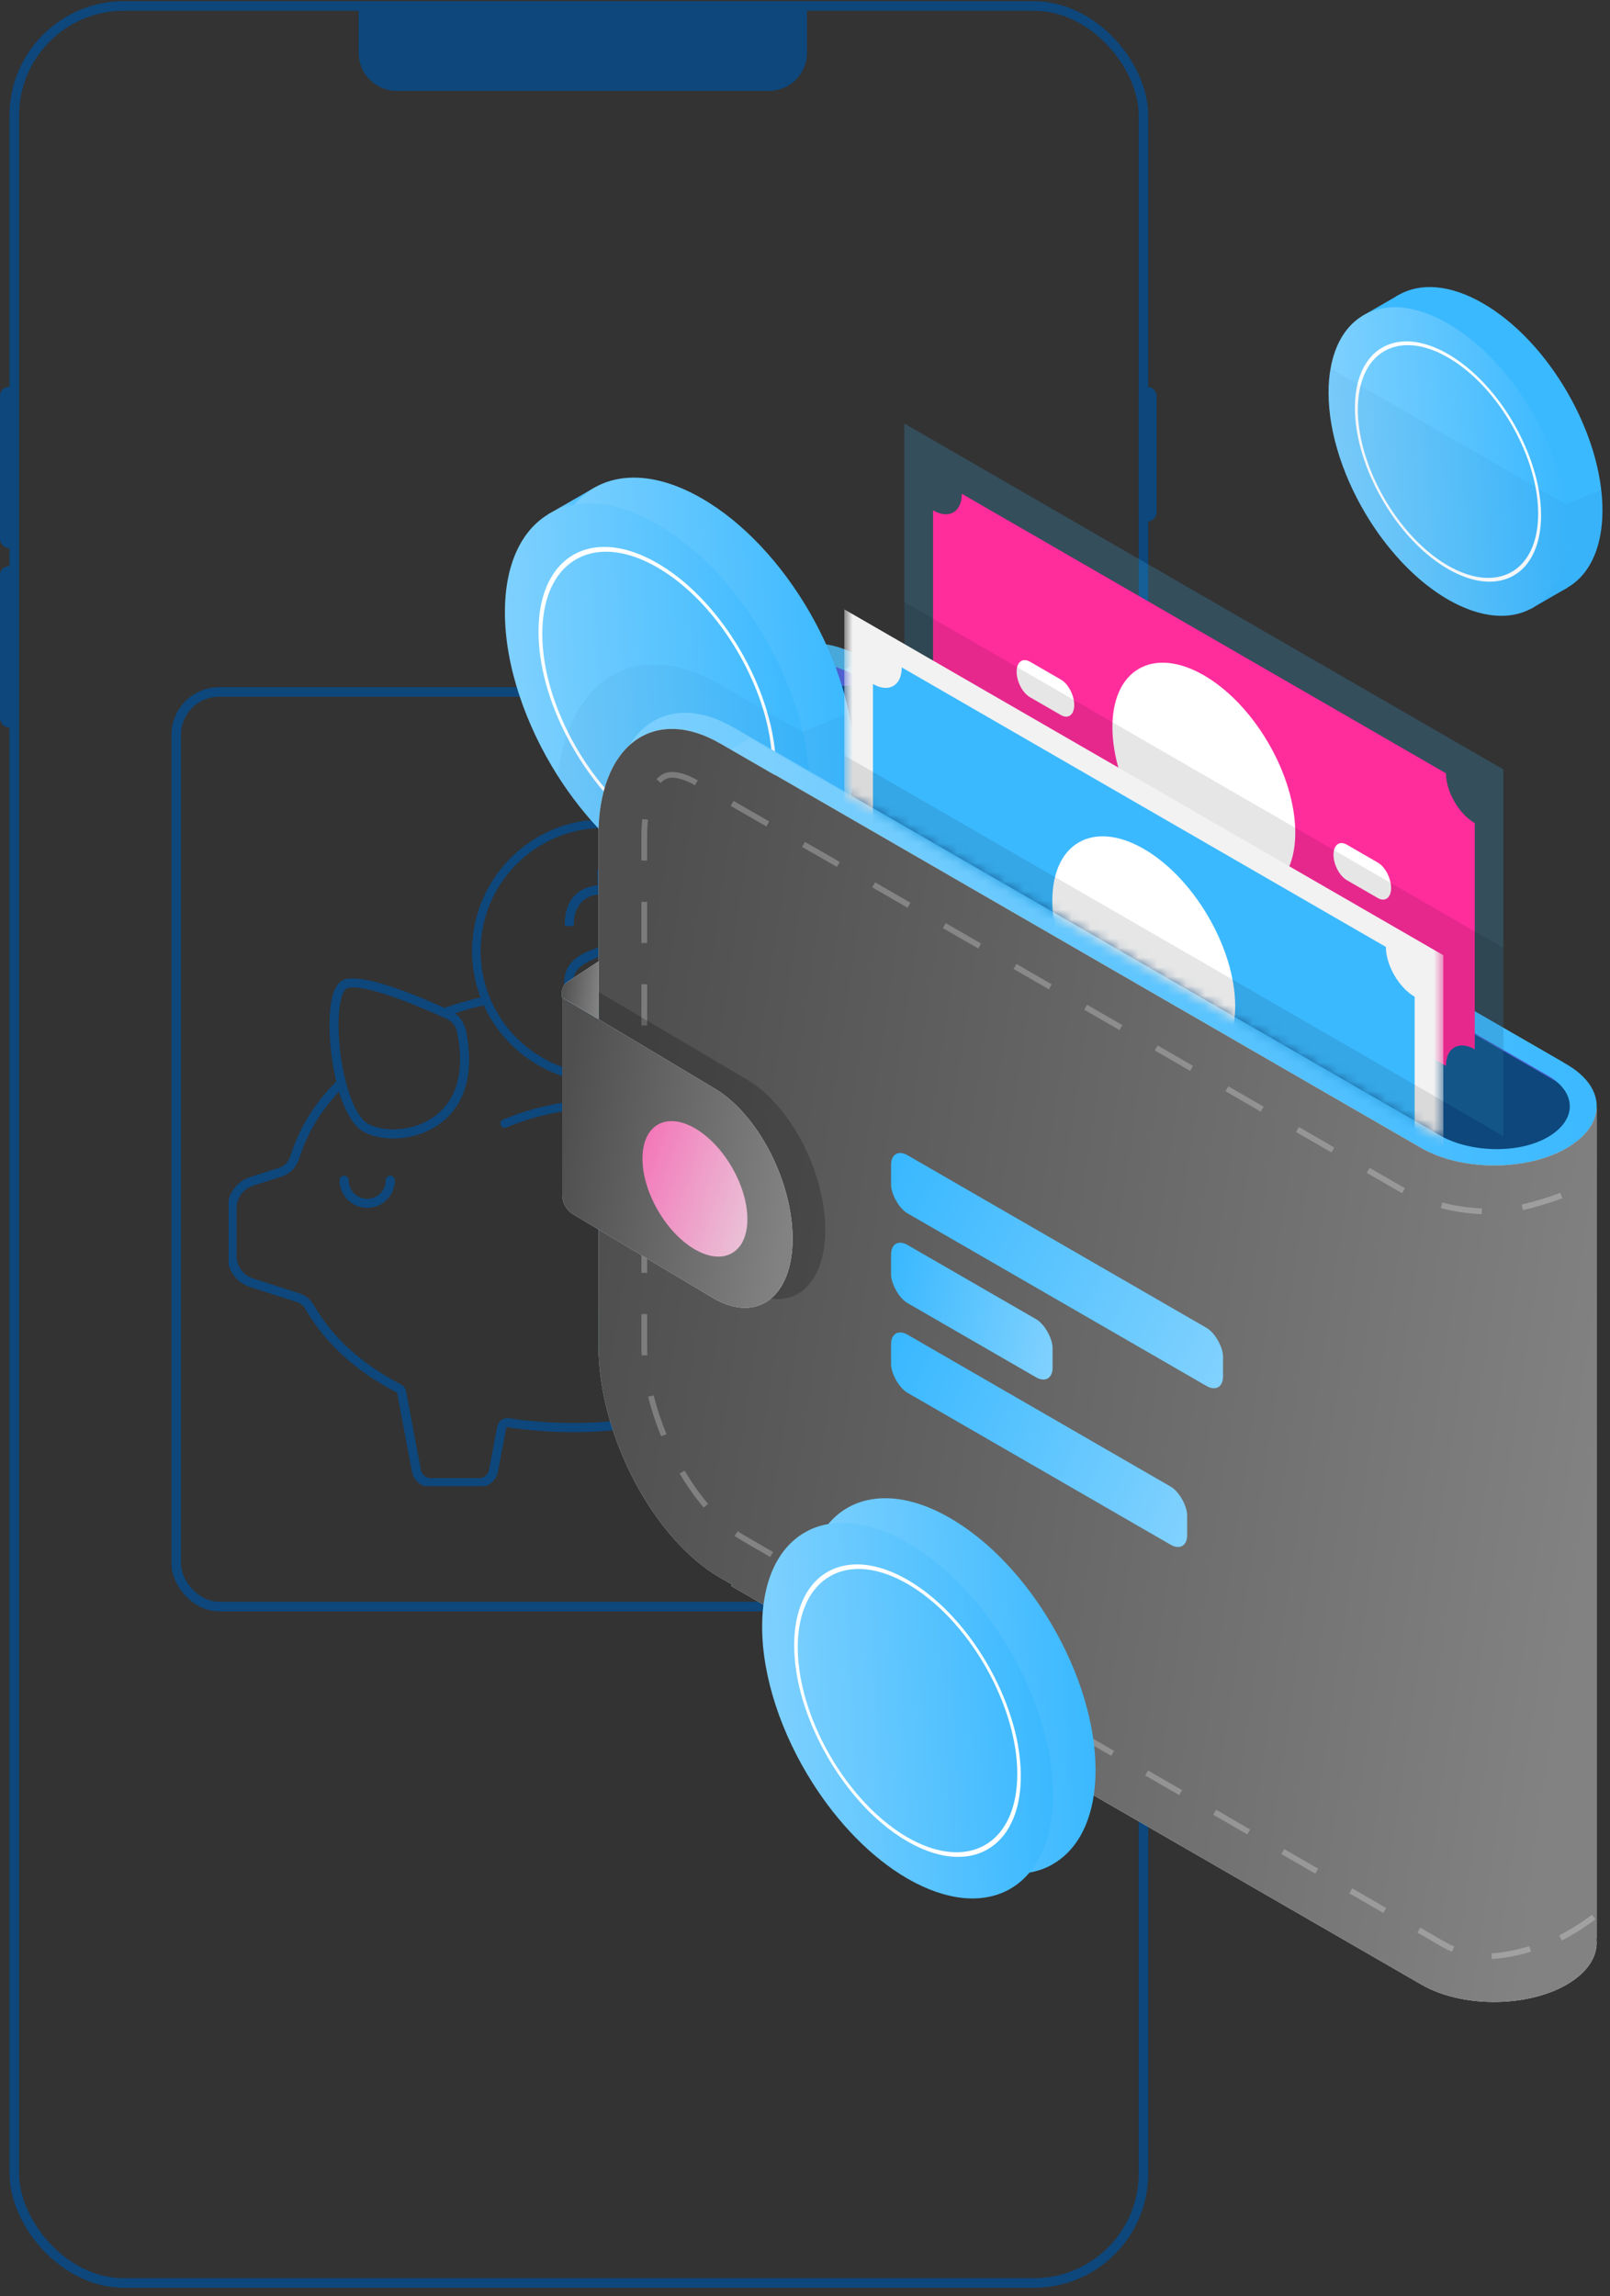 <svg width="169" height="241" viewBox="0 0 169 241" fill="none" xmlns="http://www.w3.org/2000/svg">
<rect x="0" y="0" width="169" height="241" fill="#333333" stroke="none"/>
<rect x="1.5" y="0.629" width="118.529" height="239" rx="11.5" stroke="#0D477C"/>
<path d="M37.647 0.129H84.706V5.541C84.706 7.75 82.915 9.541 80.706 9.541H41.647C39.438 9.541 37.647 7.75 37.647 5.541V0.129Z" fill="#0D477C"/>
<rect y="59.423" width="1.882" height="16.941" rx="0.941" fill="#0D477C"/>
<rect y="40.6" width="1.882" height="16.941" rx="0.941" fill="#0D477C"/>
<rect x="119.529" y="40.6" width="1.882" height="14.118" rx="0.941" fill="#0D477C"/>
<rect x="72.471" y="3.894" width="1.882" height="1.882" rx="0.941" fill="#0D477C"/>
<rect x="48" y="3.894" width="22.588" height="1.882" rx="0.941" fill="#0D477C"/>
<g clip-path="url(#clip0)">
<path d="M73.778 118.254C73.904 118.254 74.025 118.179 74.076 118.056C74.145 117.891 74.068 117.703 73.903 117.634C72.262 116.949 70.545 116.425 68.801 116.075C65.263 115.362 61.499 115.362 57.955 116.075C56.21 116.425 54.494 116.949 52.853 117.634C52.689 117.703 52.611 117.892 52.68 118.056C52.749 118.221 52.937 118.298 53.102 118.229C54.704 117.561 56.379 117.049 58.083 116.708C61.544 116.012 65.218 116.012 68.673 116.708C70.377 117.049 72.053 117.561 73.655 118.229C73.695 118.245 73.736 118.254 73.778 118.254Z" fill="#0D477C" stroke="#0D477C" stroke-width="0.25"/>
<path d="M46.886 106.497C46.921 106.497 46.956 106.491 46.991 106.478C48.145 106.074 49.551 105.671 50.848 105.376C51.018 105.337 51.124 105.168 51.086 104.997C51.047 104.826 50.876 104.719 50.707 104.759C49.388 105.06 47.958 105.469 46.782 105.882C46.617 105.939 46.529 106.12 46.588 106.285C46.634 106.415 46.756 106.497 46.886 106.497Z" fill="#0D477C" stroke="#0D477C" stroke-width="0.25"/>
<path d="M38.545 126.657C40.077 126.657 41.322 125.411 41.322 123.88C41.322 123.687 41.164 123.529 40.97 123.529C40.776 123.529 40.619 123.687 40.619 123.88C40.619 125.024 39.688 125.954 38.545 125.954C37.402 125.954 36.471 125.024 36.471 123.88C36.471 123.687 36.313 123.529 36.12 123.529C35.926 123.529 35.768 123.687 35.768 123.88C35.768 125.411 37.013 126.657 38.545 126.657Z" fill="#0D477C" stroke="#0D477C" stroke-width="0.25"/>
<path d="M47.235 106.189C41.157 103.406 38.322 102.823 37.014 102.823C36.395 102.823 36.153 102.949 35.993 103.033C35.194 103.451 34.753 104.924 34.714 107.293C34.684 109.126 34.916 111.27 35.349 113.175L35.435 113.555L35.163 113.835C34.49 114.525 33.873 115.253 33.328 115.998C32.122 117.651 31.2 119.473 30.59 121.415C30.397 122.029 29.921 122.511 29.314 122.706L26.306 123.669C24.927 124.111 24 125.382 24 126.831V131.819C24 133.268 24.927 134.538 26.306 134.98L31.153 136.532C31.592 136.673 31.966 136.978 32.204 137.391C34.215 140.866 37.337 143.741 41.485 145.934L41.791 146.096L43.365 154.437C43.535 155.334 44.321 155.985 45.233 155.985H50.28C51.192 155.985 51.977 155.334 52.147 154.437L53.054 149.651L53.731 149.747C55.842 150.046 58.011 150.196 60.179 150.196C61.757 150.196 63.323 150.114 64.832 149.955L65.489 149.885L66.351 154.437C66.52 155.334 67.306 155.985 68.218 155.985H73.266C74.178 155.985 74.964 155.334 75.133 154.437L76.65 146.556L76.947 146.394C80.356 144.538 83.03 142.074 84.893 139.069C86.914 135.808 87.938 131.967 87.938 127.652C87.938 127.093 87.919 126.515 87.883 125.933L87.815 125.231C87.815 125.231 88.903 125.138 89.1 125.117L89.616 125.058L89.833 125.53C90.01 125.917 90.241 126.291 90.521 126.641C92.335 128.917 94.18 129.395 95.406 129.395C95.478 129.395 95.547 129.394 95.613 129.391C95.829 129.379 96 129.203 96 128.989C96 128.767 95.824 128.592 95.598 128.585C94.365 128.543 92.578 128.096 91.069 126.202C90.981 126.093 90.9 125.982 90.825 125.87L90.239 124.992L91.271 124.77C93.311 124.332 94.564 123.659 94.995 122.77C95.332 122.076 95.175 121.294 94.533 120.445C94.055 119.813 93.407 119.466 92.708 119.466C92.612 119.466 92.515 119.473 92.419 119.486C91.319 119.632 90.269 120.571 89.744 121.877C89.501 122.478 89.388 123.099 89.404 123.723L89.421 124.387L88.761 124.455C88.68 124.464 88.598 124.471 88.516 124.478L87.769 124.546L87.67 123.875C87.202 120.688 86.119 117.823 84.45 115.361C82.776 112.892 80.504 110.819 77.699 109.196C77.644 109.165 77.585 109.149 77.524 109.149C77.396 109.149 77.281 109.215 77.218 109.324C77.121 109.492 77.178 109.707 77.347 109.804C80.466 111.609 82.891 113.978 84.555 116.847C86.333 119.915 87.235 123.549 87.235 127.651C87.235 135.798 83.5 142.098 76.432 145.872C76.173 146.011 75.992 146.255 75.936 146.542L74.442 154.304C74.335 154.869 73.839 155.279 73.266 155.279H68.218C67.643 155.279 67.148 154.869 67.042 154.305L66.225 149.99C66.14 149.542 65.73 149.204 65.269 149.204C65.232 149.204 65.195 149.205 65.159 149.209C63.551 149.396 61.876 149.491 60.179 149.491C57.899 149.491 55.623 149.321 53.414 148.987C53.364 148.98 53.312 148.976 53.263 148.976C52.801 148.976 52.403 149.307 52.317 149.762L51.458 154.304C51.35 154.869 50.855 155.278 50.281 155.278H45.234C44.659 155.278 44.164 154.868 44.058 154.304L42.506 146.086C42.452 145.793 42.267 145.546 42.001 145.409C37.878 143.266 34.787 140.449 32.813 137.038C32.486 136.473 31.973 136.056 31.368 135.862L26.521 134.31C25.434 133.962 24.704 132.961 24.704 131.819V126.831C24.704 125.689 25.434 124.688 26.521 124.339L29.529 123.375C30.354 123.112 31.002 122.458 31.263 121.626C31.85 119.758 32.737 118.004 33.899 116.412C34.183 116.023 34.489 115.638 34.809 115.263L35.602 114.337L36.025 115.481C36.632 117.119 37.369 118.193 38.218 118.674C39.01 119.123 40.095 119.37 41.273 119.37C43.043 119.37 44.76 118.826 46.109 117.839C47.337 116.941 48.202 115.722 48.684 114.216C49.233 112.495 49.26 110.431 48.765 108.081C48.758 108.049 48.751 108.019 48.742 107.987C48.742 107.987 48.509 107.428 48.417 107.267C48.041 106.602 47.409 106.268 47.235 106.189ZM92.714 120.167C93.045 120.167 93.533 120.289 93.972 120.868C94.448 121.498 94.576 122.02 94.362 122.462C94.236 122.724 93.849 123.52 90.984 124.114L90.068 124.303L90.124 123.37C90.155 122.835 90.29 122.404 90.398 122.136C90.824 121.078 91.673 120.292 92.513 120.18C92.581 120.171 92.647 120.167 92.714 120.167ZM37.063 103.512C38.714 103.512 42.407 104.752 46.943 106.827C47.526 107.094 47.951 107.616 48.08 108.224C49.181 113.453 47.391 116.031 45.696 117.27C44.467 118.169 42.901 118.664 41.283 118.664C40.232 118.664 39.24 118.444 38.565 118.062C37.025 117.19 35.958 113.568 35.583 110.367C35.217 107.241 35.453 104.536 36.153 103.791L36.263 103.673L36.413 103.614C36.587 103.545 36.799 103.512 37.063 103.512Z" fill="#0D477C" stroke="#0D477C" stroke-width="0.25"/>
<path d="M59.558 101.949C59.703 101.586 59.925 101.252 60.219 100.958C60.512 100.665 60.883 100.406 61.327 100.184C61.763 99.966 62.398 99.713 63.214 99.435C64.017 99.159 64.648 98.883 65.089 98.613C65.52 98.348 65.832 98.051 66.015 97.731C66.199 97.411 66.291 96.965 66.291 96.406C66.291 95.623 66.01 94.977 65.457 94.484C64.901 93.988 64.145 93.737 63.213 93.737C62.255 93.737 61.49 94.035 60.941 94.621C60.389 95.211 60.109 96.003 60.109 96.975V97.083H59.412V96.975C59.412 95.799 59.722 94.855 60.331 94.168C60.925 93.501 61.767 93.124 62.838 93.045V91.371H63.544V93.045C64.542 93.098 65.367 93.42 65.998 94.002C66.655 94.606 66.988 95.418 66.988 96.414C66.988 97.024 66.874 97.552 66.649 97.981C66.425 98.411 66.076 98.791 65.611 99.112C65.153 99.429 64.435 99.758 63.475 100.089C62.533 100.414 61.812 100.729 61.332 101.02C60.862 101.307 60.525 101.622 60.33 101.958C60.135 102.292 60.037 102.725 60.037 103.244C60.037 103.993 60.331 104.631 60.911 105.142C61.495 105.655 62.248 105.916 63.151 105.916C64.248 105.916 65.126 105.627 65.76 105.054C66.391 104.485 66.711 103.683 66.711 102.669V102.562H67.408V102.669C67.408 103.865 67.049 104.821 66.341 105.508C65.654 106.174 64.68 106.545 63.447 106.609V108.283H62.741V106.596C61.731 106.52 60.909 106.187 60.298 105.605C59.663 105.001 59.342 104.201 59.342 103.23C59.342 102.742 59.415 102.312 59.558 101.949Z" fill="#0D477C" stroke="#0D477C" stroke-width="0.25"/>
<path d="M63.375 113.522C70.927 113.522 77.07 107.378 77.07 99.826C77.07 92.275 70.927 86.129 63.375 86.129C55.822 86.129 49.679 92.273 49.679 99.825C49.679 107.376 55.822 113.522 63.375 113.522ZM63.375 86.775C70.57 86.775 76.425 92.629 76.425 99.825C76.425 107.021 70.57 112.875 63.375 112.875C56.179 112.875 50.324 107.021 50.324 99.825C50.324 92.629 56.179 86.775 63.375 86.775Z" fill="#0D477C" stroke="#0D477C" stroke-width="0.25"/>
</g>
<rect x="18.5" y="72.629" width="84" height="96" rx="4.5" stroke="#0D477C"/>
<path d="M90.574 156.626L164.104 199.078V111.52L90.574 69.069C83.514 64.992 77.791 69.32 77.791 78.731V132.201C77.791 141.615 83.514 152.549 90.574 156.626Z" fill="url(#paint0_linear)"/>
<path d="M77.486 78.949L145.335 118.12C149.535 120.546 156.372 120.546 160.572 118.12C162.607 116.946 163.66 115.418 163.718 113.871V113.576L159.565 111.181L90.188 71.124C84.212 67.675 79.2 70.245 77.798 76.824C77.656 77.494 77.554 78.198 77.486 78.949Z" fill="#4D5FD1"/>
<path d="M81.363 81.343L149.212 120.513C153.412 122.939 160.248 122.939 164.448 120.513C166.483 119.339 167.537 117.811 167.595 116.265V115.969L163.441 113.574L94.067 73.52C88.091 70.071 83.079 72.641 81.677 79.219C81.533 79.887 81.43 80.589 81.363 81.343Z" fill="#0D477C"/>
<path d="M80.047 91.227V93.225L80.128 93.175C80.256 93.103 80.387 93.029 80.514 92.951L84.806 90.47C84.863 90.439 84.912 90.414 84.968 90.374V88.376L83.786 89.06L80.047 91.227Z" fill="url(#paint1_linear)"/>
<path d="M62.394 53.184L57.495 56.011V54.009L62.394 51.183V53.184Z" fill="url(#paint2_linear)"/>
<path d="M57.677 61.552C57.677 61.72 57.677 61.891 57.693 62.059C57.774 66.037 58.916 70.317 60.812 74.35C63.647 80.392 68.142 85.892 73.225 88.977C73.371 89.073 73.523 89.163 73.667 89.25C73.859 89.362 74.046 89.468 74.239 89.565C76.303 90.676 78.258 91.274 80.047 91.401C80.869 91.467 81.66 91.432 82.4 91.295C83.263 91.143 84.075 90.869 84.81 90.464C84.866 90.433 84.915 90.408 84.972 90.368C87.872 88.709 89.668 85.123 89.668 80.019V79.938C89.628 69.756 82.484 57.399 73.673 52.316C69.275 49.77 65.287 49.531 62.396 51.181V51.19C62.315 51.23 62.234 51.277 62.153 51.327C61.453 51.763 60.824 52.31 60.276 52.97C59.728 53.614 59.271 54.355 58.891 55.202C58.181 56.774 57.764 58.682 57.69 60.904C57.677 61.116 57.677 61.334 57.677 61.552Z" fill="url(#paint3_linear)"/>
<path d="M52.999 64.256C52.999 69.837 55.15 76.09 58.539 81.428C61.344 85.842 64.992 89.645 68.985 91.955C73.278 94.426 77.168 94.734 80.044 93.212C80.069 93.197 80.1 93.188 80.125 93.172C80.253 93.1 80.383 93.026 80.511 92.948C81.211 92.512 81.84 91.964 82.397 91.298C82.936 90.654 83.403 89.904 83.782 89.06C84.554 87.336 84.984 85.21 84.984 82.72C84.984 80.812 84.735 78.82 84.268 76.825C82.248 68.134 76.172 59.167 68.988 55.027C66.635 53.667 64.407 52.957 62.393 52.852C61.661 52.811 60.952 52.852 60.273 52.973C59.405 53.119 58.599 53.399 57.858 53.804C57.736 53.876 57.615 53.941 57.497 54.013C54.708 55.728 52.999 59.273 52.999 64.256Z" fill="url(#paint4_linear)"/>
<path d="M57.687 60.907C59.675 57.138 63.993 56.219 68.988 59.102C74.193 62.099 78.653 68.38 80.514 74.696C81.118 76.719 81.448 78.748 81.448 80.681C81.448 86.449 78.491 89.736 74.239 89.565C72.646 89.508 70.865 88.951 68.988 87.874C65.169 85.677 61.748 81.705 59.467 77.251C57.631 73.69 56.526 69.825 56.526 66.298C56.526 64.129 56.946 62.317 57.687 60.907ZM59.613 76.84C61.829 81.269 65.213 85.241 68.988 87.423C70.479 88.276 71.905 88.793 73.225 88.976C77.8 89.636 81.062 86.424 81.062 80.454C81.062 78.521 80.723 76.482 80.103 74.453C78.258 68.405 73.975 62.426 68.988 59.553C63.834 56.574 59.42 57.782 57.696 62.059C57.198 63.301 56.924 64.798 56.924 66.522C56.921 69.84 57.929 73.482 59.613 76.84Z" fill="white"/>
<path opacity="0.05" d="M58.54 81.431C61.344 85.845 64.992 89.649 68.986 91.958C73.278 94.43 77.169 94.738 80.045 93.216V93.225L80.126 93.175C80.253 93.104 80.384 93.029 80.512 92.951L84.804 90.47C84.86 90.439 84.91 90.414 84.966 90.374C87.867 88.715 89.663 84.911 89.663 80.025C89.663 78.502 89.093 74.795 89.093 74.795L84.265 76.828L83.179 76.199V76.24L80.512 74.702L80.101 74.459L75.469 71.785C74.769 71.384 74.075 71.035 73.39 70.755C72.248 70.279 71.143 69.974 70.078 69.837C66.178 69.305 62.901 70.958 60.806 74.356C60.345 75.107 59.944 75.935 59.604 76.847C59.555 76.984 59.508 77.121 59.458 77.257C59.041 78.506 58.727 79.9 58.54 81.431Z" fill="#00407A"/>
<path d="M160.665 62.353V63.92L160.728 63.883C160.828 63.827 160.931 63.769 161.031 63.705L164.396 61.76C164.44 61.736 164.479 61.716 164.523 61.684V60.117L163.596 60.654L160.665 62.353Z" fill="#3BB9FF"/>
<path d="M146.823 32.525L142.984 34.741V33.172L146.823 30.958V32.525Z" fill="#3BB9FF"/>
<path d="M143.125 39.085C143.125 39.217 143.125 39.351 143.137 39.483C143.145 39.888 143.169 40.298 143.208 40.708C143.443 43.468 144.289 46.368 145.583 49.12C147.806 53.858 151.33 58.17 155.316 60.589C155.43 60.664 155.55 60.735 155.662 60.803C155.814 60.891 155.96 60.974 156.111 61.05C157.729 61.921 159.262 62.39 160.665 62.49C161.31 62.541 161.93 62.514 162.51 62.407C163.186 62.287 163.823 62.072 164.399 61.755C164.443 61.731 164.482 61.711 164.526 61.679C166.496 60.55 167.816 58.287 168.133 55.097C168.185 54.612 168.209 54.094 168.209 53.562V53.499C168.177 45.516 162.576 35.827 155.667 31.842C152.219 29.845 149.092 29.657 146.825 30.951V30.958C146.762 30.99 146.698 31.026 146.635 31.066C146.086 31.407 145.593 31.837 145.163 32.354C144.734 32.859 144.375 33.44 144.077 34.104C143.521 35.336 143.194 36.832 143.135 38.575C143.125 38.743 143.125 38.914 143.125 39.085Z" fill="#3BB9FF"/>
<path d="M139.457 41.208C139.457 45.584 141.143 50.487 143.801 54.673C146 58.133 148.86 61.116 151.991 62.927C155.357 64.864 158.408 65.106 160.663 63.913C160.682 63.9 160.707 63.893 160.726 63.881C160.826 63.825 160.929 63.766 161.029 63.703C161.578 63.361 162.071 62.931 162.508 62.409C162.93 61.904 163.296 61.316 163.594 60.654C164.199 59.302 164.536 57.636 164.536 55.683C164.536 54.773 164.467 53.845 164.328 52.903C164.24 52.291 164.121 51.678 163.974 51.058C162.388 44.244 157.627 37.213 151.994 33.967C150.149 32.901 148.401 32.344 146.822 32.261C146.249 32.23 145.692 32.261 145.16 32.357C144.48 32.471 143.847 32.691 143.267 33.008C143.171 33.064 143.076 33.116 142.981 33.172C141.307 34.202 140.126 36.083 139.672 38.665C139.525 39.446 139.457 40.298 139.457 41.208Z" fill="url(#paint5_linear)"/>
<path d="M142.5 40.303C142.651 39.666 142.866 39.085 143.132 38.58C144.692 35.624 148.077 34.904 151.994 37.164C156.074 39.514 159.572 44.439 161.031 49.391C161.221 50.016 161.373 50.641 161.492 51.268C161.668 52.222 161.763 53.169 161.763 54.084C161.763 58.607 159.445 61.184 156.111 61.05C154.861 61.006 153.465 60.569 151.994 59.724C148.999 58.001 146.317 54.887 144.528 51.395C143.088 48.603 142.222 45.572 142.222 42.807C142.222 41.889 142.317 41.05 142.5 40.303ZM144.64 51.073C146.378 54.546 149.031 57.66 151.991 59.37C153.16 60.039 154.278 60.444 155.313 60.588C158.9 61.106 161.458 58.587 161.458 53.906C161.458 52.991 161.363 52.044 161.173 51.083C161.053 50.458 160.894 49.833 160.704 49.201C159.257 44.459 155.899 39.771 151.989 37.518C147.947 35.182 144.487 36.129 143.135 39.483C143.008 39.797 142.9 40.127 142.813 40.486C142.629 41.23 142.527 42.065 142.527 42.98C142.532 45.584 143.323 48.439 144.64 51.073Z" fill="white"/>
<path opacity="0.05" d="M139.457 41.208C139.457 45.584 141.143 50.487 143.801 54.673C146 58.133 148.86 61.116 151.991 62.927C155.357 64.864 158.407 65.106 160.662 63.913V63.92L160.726 63.883C160.826 63.827 160.928 63.769 161.029 63.705L164.394 61.76C164.438 61.736 164.477 61.716 164.521 61.684C166.49 60.554 168.682 57.914 168.074 51.427L164.323 52.906L161.487 51.271L161.172 51.088L155.584 47.861L152.704 46.199L143.205 40.71L142.815 40.488L142.5 40.305L139.671 38.67C139.525 39.446 139.457 40.298 139.457 41.208Z" fill="#00407A"/>
<path d="M64.28 84.173L132.126 123.343C136.326 125.769 143.163 125.769 147.363 123.343C149.398 122.169 150.451 120.641 150.509 119.095V118.799L146.356 116.404L76.98 76.347C71.003 72.899 65.992 75.469 64.589 82.047C64.447 82.717 64.345 83.422 64.28 84.173Z" fill="url(#paint6_linear)"/>
<path opacity="0.2" d="M149.544 120.688C153.765 122.932 160.355 122.878 164.448 120.513C166.483 119.339 167.536 117.811 167.594 116.265V203.531L167.576 203.52C167.762 205.24 166.722 206.999 164.446 208.31C160.353 210.673 153.762 210.726 149.542 208.485V120.688H149.544Z" fill="#4D5FD1"/>
<path d="M76.722 78.659L81.373 81.342L149.219 120.513C153.419 122.939 160.256 122.939 164.456 120.513C166.49 119.339 167.544 117.811 167.604 116.264V115.969C167.544 114.427 166.49 112.899 164.458 111.72L90.689 69.131L88.691 70.287L162.458 112.871C162.837 113.088 163.167 113.323 163.451 113.576C165.509 115.357 165.179 117.788 162.458 119.364C159.358 121.153 154.258 120.969 151.161 119.181L81.687 79.217L78.719 77.501L76.722 78.659Z" fill="url(#paint7_linear)"/>
<path d="M62.818 87.71V141.18C62.818 150.591 68.541 161.526 75.606 165.607L76.894 166.353L76.712 166.456L149.212 208.31C153.412 210.735 160.249 210.735 164.449 208.31C166.723 206.998 167.765 205.24 167.579 203.519L167.597 203.531V116.264C167.537 117.811 166.484 119.339 164.451 120.513C160.251 122.939 153.414 122.939 149.214 120.513L81.368 81.342V81.373L75.608 78.045C68.541 73.971 62.818 78.296 62.818 87.71Z" fill="url(#paint8_linear)"/>
<path d="M62.818 87.71V141.18C62.818 150.591 68.541 161.526 75.606 165.607L76.894 166.353L76.712 166.456L149.212 208.31C153.412 210.735 160.249 210.735 164.449 208.31C166.723 206.998 167.765 205.24 167.579 203.519L167.597 203.531V116.264C167.537 117.811 166.484 119.339 164.451 120.513C160.251 122.939 153.414 122.939 149.214 120.513L81.368 81.342V81.373L75.608 78.045C68.541 73.971 62.818 78.296 62.818 87.71Z" fill="url(#paint9_linear)"/>
<rect width="40.237" height="6.101" rx="2" transform="matrix(0.866 0.5 -2.20305e-08 1 93.534 120.258)" fill="url(#paint10_linear)"/>
<rect width="19.575" height="6.101" rx="2" transform="matrix(0.866 0.5 -2.20305e-08 1 93.534 129.676)" fill="url(#paint11_linear)"/>
<rect width="35.888" height="6.101" rx="2" transform="matrix(0.866 0.5 -2.20305e-08 1 93.534 139.094)" fill="url(#paint12_linear)"/>
<g opacity="0.5">
<path opacity="0.5" d="M155.531 127.441L155.555 126.838C154.152 126.785 152.752 126.578 151.392 126.222L151.239 126.804C152.641 127.171 154.085 127.385 155.531 127.441ZM159.857 127.02C161.152 126.727 162.585 126.297 163.992 125.773L163.782 125.208C162.399 125.722 160.994 126.145 159.724 126.431L159.857 127.02ZM147.19 125.241L147.471 124.708C147.295 124.615 147.122 124.52 146.953 124.422L143.767 122.583L143.467 123.104L146.653 124.943C146.827 125.045 147.008 125.143 147.19 125.241ZM139.76 120.964L140.06 120.443L136.353 118.302L136.053 118.822L139.76 120.964ZM132.344 116.681L132.644 116.16L128.937 114.02L128.637 114.541L132.344 116.681ZM124.93 112.402L125.23 111.881L121.523 109.739L121.223 110.26L124.93 112.402ZM117.514 108.121L117.814 107.6L114.107 105.46L113.807 105.981L117.514 108.121ZM110.098 103.839L110.398 103.318L106.691 101.179L106.391 101.7L110.098 103.839ZM102.682 99.558L102.982 99.037L99.275 96.895L98.975 97.416L102.682 99.558ZM95.269 95.277L95.569 94.756L91.862 92.617L91.562 93.137L95.269 95.277Z" fill="white"/>
<path opacity="0.5" d="M87.85 90.993L88.153 90.475L85.876 89.158V89.165L84.499 88.375L84.199 88.898L86.478 90.205V90.203L87.85 90.993Z" fill="white"/>
<path opacity="0.5" d="M80.85 163.428L81.153 162.907L78.162 161.174C77.92 161.035 77.681 160.884 77.444 160.721L77.104 161.216C77.355 161.388 77.609 161.549 77.862 161.693L80.85 163.428ZM73.872 158.24L74.33 157.849C73.451 156.819 72.621 155.644 71.862 154.361L71.344 154.668C72.121 155.982 72.972 157.184 73.872 158.24ZM69.4 150.756L69.958 150.526C69.404 149.179 68.953 147.812 68.621 146.459L68.037 146.603C68.376 147.984 68.835 149.382 69.4 150.756ZM67.36 142.277L67.96 142.243C67.939 141.884 67.93 141.529 67.93 141.177V137.931H67.328V141.177C67.328 141.54 67.339 141.908 67.36 142.277ZM67.328 133.606H67.93V129.278H67.328V133.606ZM67.328 124.95H67.93V120.622H67.328V124.95ZM67.328 116.295H67.93V111.967H67.328V116.295ZM67.328 107.639H67.93V103.311H67.328V107.639ZM67.328 98.984H67.93V94.656H67.328V98.984ZM67.328 90.328H67.93V87.707C67.93 87.138 67.96 86.575 68.018 86.035L67.421 85.97C67.36 86.531 67.33 87.117 67.33 87.707V90.328H67.328ZM80.446 86.745L80.746 86.224L76.997 84.066L76.697 84.587L80.446 86.745ZM72.951 82.421L73.246 81.898C71.965 81.177 71.06 81.026 70.528 81.026C69.918 81.026 69.372 81.28 68.909 81.777L69.349 82.187C69.7 81.81 70.086 81.628 70.528 81.628C70.988 81.626 71.783 81.766 72.951 82.421Z" fill="white"/>
<path opacity="0.5" d="M88.081 167.807L88.383 167.286L87.014 166.495L87.183 166.398L84.904 165.081L84.604 165.602L85.974 166.393L85.802 166.491L88.081 167.807Z" fill="white"/>
<path opacity="0.5" d="M156.827 205.615C158.129 205.501 159.422 205.245 160.701 204.854L160.527 204.277C159.288 204.656 158.034 204.903 156.804 205.012L156.578 205.008L156.564 205.61L156.827 205.615ZM152.425 204.859L152.646 204.298C152.327 204.173 152.032 204.033 151.767 203.88L149.079 202.329L148.779 202.849L151.467 204.401C151.758 204.568 152.078 204.722 152.425 204.859ZM163.943 203.677C165.18 203.04 166.369 202.294 167.476 201.457L167.113 200.975C166.034 201.791 164.873 202.522 163.669 203.142L163.943 203.677ZM145.207 200.787L145.507 200.266L141.937 198.205L141.637 198.726L145.207 200.787ZM138.067 196.664L138.367 196.143L134.798 194.082L134.498 194.603L138.067 196.664ZM130.926 192.543L131.226 192.022L127.656 189.959L127.356 190.48L130.926 192.543ZM123.784 188.42L124.084 187.899L120.512 185.836L120.212 186.357L123.784 188.42ZM116.645 184.297L116.945 183.776L113.375 181.713L113.075 182.234L116.645 184.297ZM109.503 180.174L109.803 179.653L106.234 177.592L105.934 178.113L109.503 180.174ZM102.362 176.05L102.662 175.53L99.092 173.469L98.792 173.99L102.362 176.05ZM95.222 171.93L95.522 171.409L91.953 169.348L91.653 169.869L95.222 171.93Z" fill="white"/>
</g>
<path opacity="0.2" d="M62.817 126.192L78.344 135.359C82.919 137.999 86.626 135.196 86.626 129.099C86.626 123.001 82.919 115.918 78.344 113.276L62.817 104.109V126.192Z" fill="black"/>
<path d="M59.015 125.408C59.015 126.264 59.468 127.057 60.208 127.49L74.914 136.278C79.489 138.917 83.195 136.115 83.195 130.017C83.195 123.92 79.489 116.837 74.914 114.195L59.017 104.707V125.408H59.015Z" fill="url(#paint13_linear)"/>
<path d="M59.015 125.408C59.015 126.264 59.468 127.057 60.208 127.49L74.914 136.278C79.489 138.917 83.195 136.115 83.195 130.017C83.195 123.92 79.489 116.837 74.914 114.195L59.017 104.707V125.408H59.015Z" fill="url(#paint14_linear)"/>
<path d="M62.817 100.916L59.545 103.072C58.818 103.551 58.948 104.665 59.017 104.709L62.82 106.953V100.916H62.817Z" fill="url(#paint15_linear)"/>
<path d="M62.817 100.916L59.545 103.072C58.818 103.551 58.948 104.665 59.017 104.709L62.82 106.953V100.916H62.817Z" fill="url(#paint16_linear)"/>
<path d="M69.051 127.035C66.901 123.31 66.901 119.284 69.052 118.042C71.202 116.8 74.689 118.813 76.839 122.538C78.99 126.262 78.99 130.288 76.839 131.53C74.688 132.772 71.201 130.759 69.051 127.035Z" fill="url(#paint17_linear)"/>
<path opacity="0.2" d="M94.93 44.459V82.95L157.804 119.249V80.76L94.93 44.459Z" fill="#3BB9FF"/>
<path d="M97.939 53.568V77.313C99.606 78.276 100.96 80.618 100.96 82.543L151.781 111.886C151.781 109.968 153.139 109.184 154.802 110.142V86.397C153.141 85.438 151.781 83.083 151.781 81.166L100.96 51.826C100.96 53.751 99.606 54.53 97.939 53.568Z" fill="#FF2C9C"/>
<path d="M119.643 85.811C115.86 79.38 115.804 72.396 119.517 70.212C123.23 68.028 129.307 71.471 133.089 77.902C136.872 84.333 136.928 91.317 133.215 93.501C129.502 95.685 123.425 92.242 119.643 85.811Z" fill="white"/>
<path d="M108.112 73.178L111.363 75.055C112.135 75.502 112.76 75.027 112.76 73.999C112.76 72.969 112.135 71.774 111.363 71.33L108.112 69.453C107.34 69.006 106.714 69.481 106.714 70.509C106.714 71.537 107.34 72.732 108.112 73.178Z" fill="white"/>
<path d="M141.374 92.382L144.625 94.259C145.397 94.705 146.022 94.231 146.022 93.203C146.022 92.173 145.397 90.978 144.625 90.534L141.374 88.657C140.602 88.21 139.976 88.685 139.976 89.713C139.976 90.74 140.602 91.936 141.374 92.382Z" fill="white"/>
<path opacity="0.1" d="M94.93 63.195V82.95L157.804 119.249V99.501L94.93 63.195Z" fill="black"/>
<mask id="mask0" mask-type="alpha" maskUnits="userSpaceOnUse" x="88" y="44" width="64" height="76">
<path d="M88.627 83.293L151.504 119.594V81.103L88.627 44.801V83.293Z" fill="white"/>
</mask>
<g mask="url(#mask0)">
<path d="M88.627 92.698L151.504 128.999V100.263L88.627 63.96V92.698Z" fill="#F2F2F2"/>
<path d="M91.633 71.791V95.537C93.3 96.5 94.654 98.842 94.654 100.767L145.475 130.11C145.475 128.192 146.833 127.408 148.496 128.366V104.621C146.835 103.662 145.475 101.307 145.475 99.391L94.654 70.05C94.654 71.975 93.3 72.754 91.633 71.791Z" fill="#3BB9FF"/>
<path d="M113.336 104.036C109.554 97.605 109.498 90.621 113.211 88.437C116.924 86.253 123.001 89.696 126.783 96.127C130.566 102.558 130.622 109.542 126.909 111.726C123.196 113.91 117.119 110.467 113.336 104.036Z" fill="white"/>
<path opacity="0.1" d="M88.627 108.024L151.503 144.325V115.59L88.627 79.287V108.024Z" fill="black"/>
</g>
<path d="M84.465 168.16C84.465 168.321 84.465 168.484 84.48 168.644C84.489 169.138 84.519 169.637 84.566 170.136C84.852 173.496 85.882 177.025 87.457 180.376C90.164 186.143 94.454 191.392 99.305 194.336C99.445 194.429 99.59 194.515 99.727 194.598C99.911 194.705 100.089 194.806 100.273 194.898C102.243 195.959 104.109 196.529 105.817 196.651C106.601 196.713 107.356 196.68 108.063 196.55C108.886 196.404 109.661 196.143 110.362 195.756C110.416 195.727 110.463 195.703 110.517 195.664C112.914 194.289 114.522 191.535 114.908 187.652C114.97 187.061 115 186.431 115 185.783V185.706C114.961 175.988 108.143 164.194 99.733 159.343C95.535 156.912 91.729 156.684 88.969 158.258V158.267C88.892 158.306 88.815 158.35 88.737 158.398C88.069 158.814 87.469 159.337 86.946 159.966C86.423 160.581 85.987 161.289 85.624 162.097C84.947 163.597 84.549 165.418 84.477 167.539C84.465 167.744 84.465 167.952 84.465 168.16Z" fill="url(#paint18_linear)"/>
<path d="M80 170.745C80 176.072 82.053 182.04 85.288 187.135C87.965 191.348 91.447 194.978 95.258 197.183C99.355 199.542 103.069 199.836 105.814 198.383C105.837 198.368 105.867 198.359 105.891 198.344C106.013 198.276 106.138 198.205 106.259 198.127C106.928 197.712 107.528 197.189 108.06 196.553C108.574 195.938 109.019 195.222 109.382 194.417C110.118 192.771 110.528 190.742 110.528 188.365C110.528 187.257 110.445 186.128 110.276 184.981C110.169 184.236 110.023 183.49 109.845 182.735C107.914 174.441 102.118 165.882 95.261 161.93C93.015 160.632 90.888 159.955 88.966 159.854C88.268 159.815 87.59 159.854 86.943 159.97C86.114 160.109 85.344 160.377 84.637 160.763C84.522 160.831 84.406 160.894 84.29 160.962C82.252 162.216 80.814 164.506 80.261 167.649C80.083 168.6 80 169.637 80 170.745Z" fill="url(#paint19_linear)"/>
<path d="M83.704 169.642C83.888 168.867 84.15 168.16 84.474 167.545C86.372 163.947 90.493 163.071 95.261 165.822C100.228 168.683 104.485 174.678 106.262 180.706C106.494 181.466 106.678 182.227 106.824 182.991C107.037 184.152 107.153 185.305 107.153 186.419C107.153 191.924 104.331 195.061 100.273 194.898C98.752 194.844 97.052 194.313 95.261 193.285C91.616 191.187 88.351 187.396 86.173 183.145C84.42 179.746 83.366 176.057 83.366 172.691C83.366 171.574 83.481 170.552 83.704 169.642ZM86.31 182.753C88.425 186.98 91.654 190.771 95.258 192.854C96.681 193.668 98.042 194.161 99.301 194.336C103.668 194.966 106.782 191.9 106.782 186.202C106.782 185.088 106.666 183.935 106.434 182.765C106.289 182.004 106.096 181.244 105.864 180.474C104.102 174.702 100.014 168.995 95.255 166.253C90.335 163.41 86.123 164.562 84.477 168.644C84.322 169.027 84.192 169.429 84.085 169.865C83.862 170.771 83.737 171.787 83.737 172.901C83.743 176.071 84.706 179.547 86.31 182.753Z" fill="white"/>
<defs>
<linearGradient id="paint0_linear" x1="150.591" y1="147.502" x2="-56.222" y2="28.057" gradientUnits="userSpaceOnUse">
<stop stop-color="#45D7DE"/>
<stop offset="1" stop-color="#4D5FD1"/>
</linearGradient>
<linearGradient id="paint1_linear" x1="79.567" y1="91.429" x2="87.124" y2="90.894" gradientUnits="userSpaceOnUse">
<stop stop-color="#87D4FE"/>
<stop offset="1" stop-color="#1BADFF"/>
</linearGradient>
<linearGradient id="paint2_linear" x1="57.017" y1="54.223" x2="64.54" y2="53.69" gradientUnits="userSpaceOnUse">
<stop stop-color="#87D4FE"/>
<stop offset="1" stop-color="#1BADFF"/>
</linearGradient>
<linearGradient id="paint3_linear" x1="54.557" y1="76.14" x2="103.785" y2="73.478" gradientUnits="userSpaceOnUse">
<stop stop-color="#87D4FE"/>
<stop offset="1" stop-color="#1BADFF"/>
</linearGradient>
<linearGradient id="paint4_linear" x1="49.88" y1="78.846" x2="99.098" y2="76.184" gradientUnits="userSpaceOnUse">
<stop stop-color="#87D4FE"/>
<stop offset="1" stop-color="#1BADFF"/>
</linearGradient>
<linearGradient id="paint5_linear" x1="137.011" y1="52.646" x2="175.602" y2="50.559" gradientUnits="userSpaceOnUse">
<stop stop-color="#87D4FE"/>
<stop offset="1" stop-color="#1BADFF"/>
</linearGradient>
<linearGradient id="paint6_linear" x1="55.87" y1="106.52" x2="187.071" y2="90.829" gradientUnits="userSpaceOnUse">
<stop stop-color="#87D4FE"/>
<stop offset="1" stop-color="#1BADFF"/>
</linearGradient>
<linearGradient id="paint7_linear" x1="67.858" y1="102.633" x2="206.149" y2="86.136" gradientUnits="userSpaceOnUse">
<stop stop-color="#87D4FE"/>
<stop offset="1" stop-color="#1BADFF"/>
</linearGradient>
<linearGradient id="paint8_linear" x1="191.22" y1="106.772" x2="33.749" y2="146.698" gradientUnits="userSpaceOnUse">
<stop offset="0.531" stop-color="#E6F6FF"/>
<stop offset="1" stop-color="#A0D3EF"/>
</linearGradient>
<linearGradient id="paint9_linear" x1="57.576" y1="165.961" x2="163.931" y2="181.708" gradientUnits="userSpaceOnUse">
<stop stop-color="#4F4F4F"/>
<stop offset="1" stop-color="#828282"/>
</linearGradient>
<linearGradient id="paint10_linear" x1="44.162" y1="3.842" x2="-7.069" y2="-19.754" gradientUnits="userSpaceOnUse">
<stop stop-color="#87D4FE"/>
<stop offset="1" stop-color="#1BADFF"/>
</linearGradient>
<linearGradient id="paint11_linear" x1="21.484" y1="3.842" x2="-7.282" y2="-2.604" gradientUnits="userSpaceOnUse">
<stop stop-color="#87D4FE"/>
<stop offset="1" stop-color="#1BADFF"/>
</linearGradient>
<linearGradient id="paint12_linear" x1="39.388" y1="3.842" x2="-8.001" y2="-15.625" gradientUnits="userSpaceOnUse">
<stop stop-color="#87D4FE"/>
<stop offset="1" stop-color="#1BADFF"/>
</linearGradient>
<linearGradient id="paint13_linear" x1="88.646" y1="112.082" x2="52.078" y2="120.861" gradientUnits="userSpaceOnUse">
<stop offset="0.531" stop-color="#E6F6FF"/>
<stop offset="1" stop-color="#A0D3EF"/>
</linearGradient>
<linearGradient id="paint14_linear" x1="57.805" y1="126.507" x2="82.403" y2="129.955" gradientUnits="userSpaceOnUse">
<stop stop-color="#4F4F4F"/>
<stop offset="1" stop-color="#828282"/>
</linearGradient>
<linearGradient id="paint15_linear" x1="63.689" y1="102.283" x2="57.771" y2="103.506" gradientUnits="userSpaceOnUse">
<stop offset="0.531" stop-color="#E6F6FF"/>
<stop offset="1" stop-color="#A0D3EF"/>
</linearGradient>
<linearGradient id="paint16_linear" x1="58.768" y1="104.958" x2="62.713" y2="105.434" gradientUnits="userSpaceOnUse">
<stop stop-color="#4F4F4F"/>
<stop offset="1" stop-color="#828282"/>
</linearGradient>
<linearGradient id="paint17_linear" x1="57.49" y1="112.055" x2="89.011" y2="123.419" gradientUnits="userSpaceOnUse">
<stop stop-color="#FF2C9C"/>
<stop offset="1" stop-color="white" stop-opacity="0.8"/>
</linearGradient>
<linearGradient id="paint18_linear" x1="81.487" y1="182.084" x2="128.474" y2="179.542" gradientUnits="userSpaceOnUse">
<stop stop-color="#87D4FE"/>
<stop offset="1" stop-color="#1BADFF"/>
</linearGradient>
<linearGradient id="paint19_linear" x1="77.022" y1="184.668" x2="124" y2="182.128" gradientUnits="userSpaceOnUse">
<stop stop-color="#87D4FE"/>
<stop offset="1" stop-color="#1BADFF"/>
</linearGradient>
<clipPath id="clip0">
<rect width="72" height="69.852" fill="white" transform="matrix(-1 0 0 1 96 86.129)"/>
</clipPath>
</defs>
</svg>

